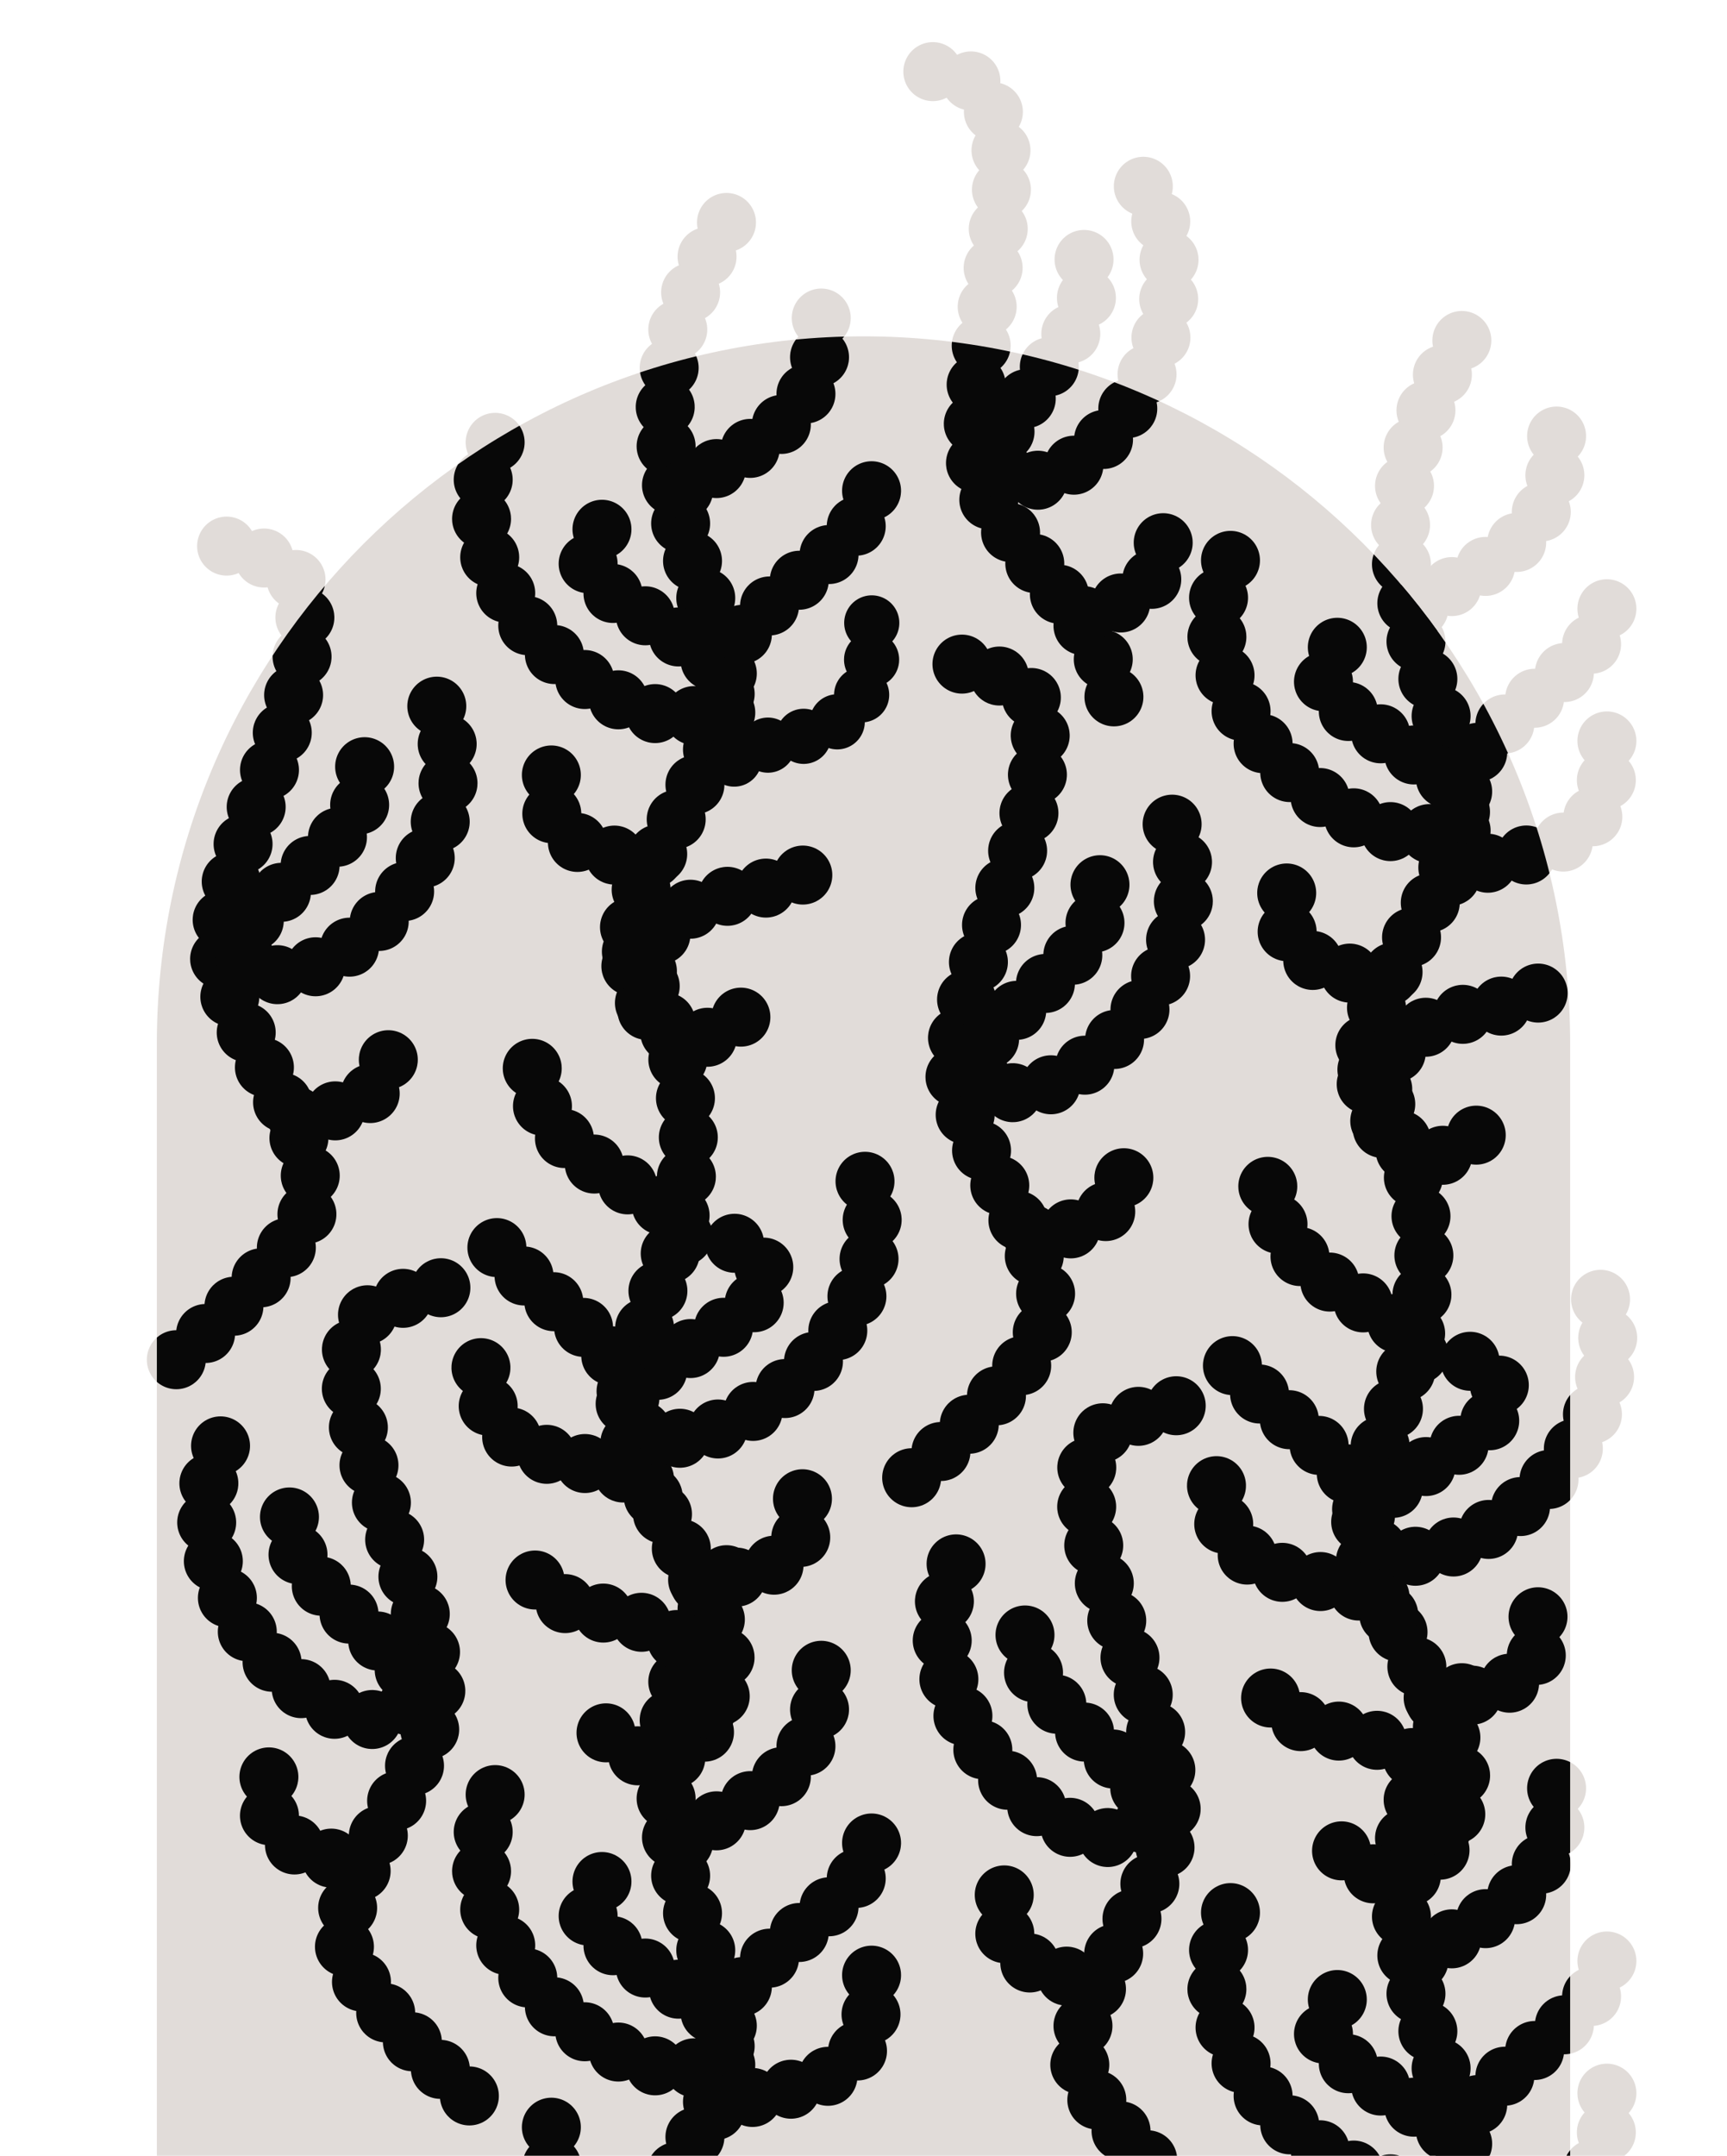 <?xml version="1.0" encoding="utf-8"?>
<!-- Generator: Adobe Illustrator 23.0.4, SVG Export Plug-In . SVG Version: 6.00 Build 0)  -->
<svg version="1.1" id="Capa_1" xmlns="http://www.w3.org/2000/svg" xmlns:xlink="http://www.w3.org/1999/xlink" x="0px" y="0px"
	 viewBox="0 0 878.6 1096" style="enable-background:new 0 0 878.6 1096;" xml:space="preserve">
<style type="text/css">
	
		.st0{fill:none;stroke:#E1DCD9;stroke-width:30;stroke-linecap:round;stroke-linejoin:round;stroke-miterlimit:10;stroke-dasharray:0,20;}
	
		.st1{fill:none;stroke:#E1DCD9;stroke-width:28.055;stroke-linecap:round;stroke-linejoin:round;stroke-miterlimit:10;stroke-dasharray:0,18.703;}
	.st2{clip-path:url(#SVGID_2_);fill:#E1DCD9;}
	.st3{clip-path:url(#SVGID_2_);}
	
		.st4{fill:none;stroke:#080808;stroke-width:30;stroke-linecap:round;stroke-linejoin:round;stroke-miterlimit:10;stroke-dasharray:0,20;}
	
		.st5{fill:none;stroke:#080808;stroke-width:28.055;stroke-linecap:round;stroke-linejoin:round;stroke-miterlimit:10;stroke-dasharray:0,18.703;}
</style>
<g>
	<path class="st0" d="M224.3,654.7c0,0-36.1,7.9-41.3,17.9c-22.9,43.6,42.5,144.2,38.6,193.3c-2.7,32.9-52.1,91.2-46.4,123.7
		c4.5,25.9,68.4,80.2,68.4,80.2"/>
	<path class="st0" d="M112.2,735.1c-35.2,77.6,68,166.5,95.9,131.2c16.7-21.2-70.2-60.6-60.3-97.8"/>
	<path class="st0" d="M136.8,903.4c-10.3,43.4,45.7,42.7,45.7,42.7"/>
	<path class="st0" d="M89.7,691.3c0,0,63.9-54.3,68.4-80.2c5.7-32.6-43.7-90.8-46.4-123.8c-3.9-49.1,61.5-149.7,38.6-193.3
		c-5.2-10-41.3-17.9-41.3-17.9"/>
	<path class="st0" d="M185.5,389.8c9.9,37.2-77,76.6-60.3,97.8c27.9,35.4,131.1-53.6,95.9-131.2"/>
	<path class="st0" d="M150.8,567.5c0,0,56.1,0.7,45.7-42.7"/>
	<path class="st0" d="M369.6,800.6c-73.2,117.7,5.6,190.6,0.8,242.4c-3.2,34.7-56.2,95.6-50.6,130c4.5,27.4,24.6,63.5,60.4,28.6"/>
	<path class="st0" d="M251.9,912.4c-38.1,81.4,85.4,167.7,115.3,130.8c17.9-22.2-69-48.5-68.4-72.2c0.4-15.4,16-18.3,16-18.3"/>
	<path class="st0" d="M280.5,1081.5c-11.4,45.7,53.1,42.3,53.1,42.3"/>
	<path class="st0" d="M417.8,849.2c6,69.8-76.9,73.8-76.9,99.8"/>
	<path class="st0" d="M443.4,937c0,29.2-73.4,61.7-73.4,90.9"/>
	<path class="st0" d="M443.4,1004.2c7.3,77.3-73.4,47.9-87.2,77.3"/>
	<path class="st0" d="M329.1,1201.2c-7.3-77.3,73.4-47.9,87.2-77.3"/>
	<path class="st0" d="M308.3,881c35.8,34.9,55.9-1.2,60.4-28.6c5.6-34.4-47.4-95.3-50.6-130c-4.8-51.8,74-124.7,0.8-242.4"/>
	<path class="st0" d="M373.7,632.1c0,0,15.6,2.9,16,18.3c0.6,23.7-86.3,50-68.4,72.2c29.9,36.9,153.4-49.4,115.3-130.8"/>
	<path class="st0" d="M354.9,803.2c0,0,64.5,3.4,53.1-42.3"/>
	<path class="st0" d="M347.6,628.4c0-26-82.9-30-76.9-99.8"/>
	<path class="st0" d="M318.5,707.3c0-29.2-73.4-61.7-73.4-90.9"/>
	<path class="st0" d="M332.3,760.9c-13.8-29.4-94.5,0-87.2-77.3"/>
	<path class="st0" d="M272.2,803.3c13.8,29.4,94.5,0,87.2,77.3"/>
	<path class="st0" d="M369.6,113.1c-73.2,117.7,5.6,190.6,0.8,242.4c-3.2,34.7-56.2,95.6-50.6,130c4.5,27.4,24.6,63.5,60.4,28.6"/>
	<path class="st0" d="M251.9,224.9c-38.1,81.4,85.4,167.7,115.3,130.8c17.9-22.2-69-48.5-68.4-72.2c0.4-15.4,16-18.3,16-18.3"/>
	<path class="st0" d="M280.5,394c-11.4,45.7,53.1,42.3,53.1,42.3"/>
	<path class="st0" d="M417.8,161.7c6,69.8-76.9,73.8-76.9,99.8"/>
	<path class="st0" d="M443.4,249.5c0,29.2-73.4,61.7-73.4,90.9"/>
	<path class="st1" d="M443.5,316.7c6.4,77.3-64.2,47.9-76.3,77.3"/>
	<path class="st0" d="M329.1,513.7c-7.3-77.3,73.4-47.9,87.2-77.3"/>
	<path class="st0" d="M598.4,714.7c0,0-36.1,7.9-41.3,17.9c-22.9,43.6,42.5,144.2,38.6,193.3c-2.7,32.9-52.1,91.2-46.4,123.7
		c4.5,25.9,68.4,80.2,68.4,80.2"/>
	<path class="st0" d="M486.4,795.1c-35.2,77.6,68,166.5,95.9,131.2c16.7-21.2-70.2-60.6-60.3-97.8"/>
	<path class="st0" d="M510.9,963.4c-10.3,43.4,45.7,42.7,45.7,42.7"/>
	<path class="st0" d="M463.8,751.3c0,0,63.9-54.3,68.4-80.2c5.7-32.6-43.7-90.8-46.4-123.8c-3.9-49.1,61.5-149.7,38.6-193.3
		c-5.2-10-41.3-17.9-41.3-17.9"/>
	<path class="st0" d="M559.6,449.8c9.9,37.2-77,76.6-60.3,97.8c27.9,35.4,131.1-53.6,95.9-131.2"/>
	<path class="st0" d="M525,627.5c0,0,56.1,0.7,45.7-42.7"/>
	<g>
		<path class="st0" d="M566.7,354.3c-0.6-33.1-60.2-80.9-69.1-112.7c-13.2-47.5,31.9-158.7,1.1-197.1c-7-8.8-43.9-9.7-43.9-9.7"/>
		<path class="st0" d="M551.5,131.9c16.8,34.6-61,89.9-40.6,107.5c34.1,29.4,118.5-77.5,69.2-147"/>
		<path class="st0" d="M551.3,313c0,0,55.2-10,36.8-50.6"/>
	</g>
	<path class="st0" d="M743.7,860.6c-73.2,117.7,5.6,190.6,0.8,242.4c-3.2,34.7-56.2,95.6-50.6,130c4.5,27.4,24.6,63.5,60.4,28.6"/>
	<path class="st0" d="M626,972.4c-38.1,81.4,85.4,167.7,115.3,130.8c17.9-22.2-69-48.5-68.4-72.2c0.4-15.4,16-18.3,16-18.3"/>
	<path class="st0" d="M654.6,1141.5c-11.4,45.7,53.1,42.3,53.1,42.3"/>
	<path class="st0" d="M791.9,909.2c6,69.8-76.9,73.8-76.9,99.8"/>
	<path class="st0" d="M817.5,997c0,29.2-73.4,61.7-73.4,90.9"/>
	<path class="st0" d="M817.5,1064.2c7.3,77.3-73.4,47.9-87.2,77.3"/>
	<path class="st0" d="M703.2,1261.2c-7.3-77.3,73.4-47.9,87.2-77.3"/>
	<path class="st0" d="M682.5,941c35.8,34.9,55.9-1.2,60.4-28.6c5.6-34.4-47.4-95.3-50.6-130c-4.8-51.8,74-124.7,0.8-242.4"/>
	<path class="st0" d="M747.9,692.1c0,0,15.6,2.9,16,18.3c0.6,23.7-86.3,50-68.4,72.2c29.9,36.9,153.4-49.4,115.3-130.8"/>
	<path class="st0" d="M729.1,863.2c0,0,64.5,3.4,53.1-42.3"/>
	<path class="st0" d="M721.8,688.4c0-26-82.9-30-76.9-99.8"/>
	<path class="st0" d="M692.7,767.3c0-29.2-73.4-61.7-73.4-90.9"/>
	<path class="st0" d="M706.5,820.9c-13.8-29.4-94.5,0-87.2-77.3"/>
	<path class="st0" d="M646.4,863.3c13.8,29.4,94.5,0,87.2,77.3"/>
	<path class="st0" d="M743.7,173.1c-73.2,117.7,5.6,190.6,0.8,242.4c-3.2,34.7-56.2,95.6-50.6,130c4.5,27.4,24.6,63.5,60.4,28.6"/>
	<path class="st0" d="M626,284.9c-38.1,81.4,85.4,167.7,115.3,130.8c17.9-22.2-69-48.5-68.4-72.2c0.4-15.4,16-18.3,16-18.3"/>
	<path class="st0" d="M654.6,454c-11.4,45.7,53.1,42.3,53.1,42.3"/>
	<path class="st0" d="M791.9,221.7c6,69.8-76.9,73.8-76.9,99.8"/>
	<path class="st0" d="M817.5,309.5c0,29.2-73.4,61.7-73.4,90.9"/>
	<path class="st0" d="M817.5,376.7c7.3,77.3-73.4,47.9-87.2,77.3"/>
	<path class="st0" d="M703.2,573.7c-7.3-77.3,73.4-47.9,87.2-77.3"/>
</g>
<title>img-resume</title>
<g>
	<defs>
		<path id="SVGID_1_" d="M439.3,171L439.3,171c198.5,0,359.5,161,359.5,359.5V1096l0,0h-719l0,0V530.5C79.8,332,240.8,171,439.3,171
			z"/>
	</defs>
	<clipPath id="SVGID_2_">
		<use xlink:href="#SVGID_1_"  style="overflow:visible;"/>
	</clipPath>
	<path class="st2" d="M439.3,171L439.3,171c198.5,0,359.5,161,359.5,359.5V1096l0,0h-719l0,0V530.5C79.8,332,240.8,171,439.3,171z"
		/>
	<g class="st3">
		<path class="st4" d="M224.3,654.7c0,0-36.1,7.9-41.3,17.9c-22.9,43.6,42.5,144.2,38.6,193.3c-2.7,32.9-52.1,91.2-46.4,123.7
			c4.5,25.9,68.4,80.2,68.4,80.2"/>
		<path class="st4" d="M112.2,735.1c-35.2,77.6,68,166.5,95.9,131.2c16.7-21.2-70.2-60.6-60.3-97.8"/>
		<path class="st4" d="M136.8,903.4c-10.3,43.4,45.7,42.7,45.7,42.7"/>
		<path class="st4" d="M89.7,691.3c0,0,63.9-54.3,68.4-80.2c5.7-32.6-43.7-90.8-46.4-123.8c-3.9-49.1,61.5-149.7,38.6-193.3
			c-5.2-10-41.3-17.9-41.3-17.9"/>
		<path class="st4" d="M185.5,389.8c9.9,37.2-77,76.6-60.3,97.8c27.9,35.4,131.1-53.6,95.9-131.2"/>
		<path class="st4" d="M150.8,567.5c0,0,56.1,0.7,45.7-42.7"/>
		<path class="st4" d="M369.6,800.6c-73.2,117.7,5.6,190.6,0.8,242.4c-3.2,34.7-56.2,95.6-50.6,130c4.5,27.4,24.6,63.5,60.4,28.6"/>
		<path class="st4" d="M251.9,912.4c-38.1,81.4,85.4,167.7,115.3,130.8c17.9-22.2-69-48.5-68.4-72.2c0.4-15.4,16-18.3,16-18.3"/>
		<path class="st4" d="M280.5,1081.5c-11.4,45.7,53.1,42.3,53.1,42.3"/>
		<path class="st4" d="M417.8,849.2c6,69.8-76.9,73.8-76.9,99.8"/>
		<path class="st4" d="M443.4,937c0,29.2-73.4,61.7-73.4,90.9"/>
		<path class="st4" d="M443.4,1004.2c7.3,77.3-73.4,47.9-87.2,77.3"/>
		<path class="st4" d="M329.1,1201.2c-7.3-77.3,73.4-47.9,87.2-77.3"/>
		<path class="st4" d="M308.3,881c35.8,34.9,55.9-1.2,60.4-28.6c5.6-34.4-47.4-95.3-50.6-130c-4.8-51.8,74-124.7,0.8-242.4"/>
		<path class="st4" d="M373.7,632.1c0,0,15.6,2.9,16,18.3c0.6,23.7-86.3,50-68.4,72.2c29.9,36.9,153.4-49.4,115.3-130.8"/>
		<path class="st4" d="M354.9,803.2c0,0,64.5,3.4,53.1-42.3"/>
		<path class="st4" d="M347.6,628.4c0-26-82.9-30-76.9-99.8"/>
		<path class="st4" d="M318.5,707.3c0-29.2-73.4-61.7-73.4-90.9"/>
		<path class="st4" d="M332.3,760.9c-13.8-29.4-94.5,0-87.2-77.3"/>
		<path class="st4" d="M272.2,803.3c13.8,29.4,94.5,0,87.2,77.3"/>
		<path class="st4" d="M369.6,113.1c-73.2,117.7,5.6,190.6,0.8,242.4c-3.2,34.7-56.2,95.6-50.6,130c4.5,27.4,24.6,63.5,60.4,28.6"/>
		<path class="st4" d="M251.9,224.9c-38.1,81.4,85.4,167.7,115.3,130.8c17.9-22.2-69-48.5-68.4-72.2c0.4-15.4,16-18.3,16-18.3"/>
		<path class="st4" d="M280.5,394c-11.4,45.7,53.1,42.3,53.1,42.3"/>
		<path class="st4" d="M417.8,161.7c6,69.8-76.9,73.8-76.9,99.8"/>
		<path class="st4" d="M443.4,249.5c0,29.2-73.4,61.7-73.4,90.9"/>
		<path class="st5" d="M443.5,316.7c6.4,77.3-64.2,47.9-76.3,77.3"/>
		<path class="st4" d="M329.1,513.7c-7.3-77.3,73.4-47.9,87.2-77.3"/>
		<path class="st4" d="M598.4,714.7c0,0-36.1,7.9-41.3,17.9c-22.9,43.6,42.5,144.2,38.6,193.3c-2.7,32.9-52.1,91.2-46.4,123.7
			c4.5,25.9,68.4,80.2,68.4,80.2"/>
		<path class="st4" d="M486.4,795.1c-35.2,77.6,68,166.5,95.9,131.2c16.7-21.2-70.2-60.6-60.3-97.8"/>
		<path class="st4" d="M510.9,963.4c-10.3,43.4,45.7,42.7,45.7,42.7"/>
		<path class="st4" d="M463.8,751.3c0,0,63.9-54.3,68.4-80.2c5.7-32.6-43.7-90.8-46.4-123.8c-3.9-49.1,61.5-149.7,38.6-193.3
			c-5.2-10-41.3-17.9-41.3-17.9"/>
		<path class="st4" d="M559.6,449.8c9.9,37.2-77,76.6-60.3,97.8c27.9,35.4,131.1-53.6,95.9-131.2"/>
		<path class="st4" d="M525,627.5c0,0,56.1,0.7,45.7-42.7"/>
		<g>
			<path class="st4" d="M566.7,354.3c-0.6-33.1-60.2-80.9-69.1-112.7c-13.2-47.5,31.9-158.7,1.1-197.1c-7-8.8-43.9-9.7-43.9-9.7"/>
			<path class="st4" d="M551.5,131.9c16.8,34.6-61,89.9-40.6,107.5c34.1,29.4,118.5-77.5,69.2-147"/>
			<path class="st4" d="M551.3,313c0,0,55.2-10,36.8-50.6"/>
		</g>
		<path class="st4" d="M743.7,860.6c-73.2,117.7,5.6,190.6,0.8,242.4c-3.2,34.7-56.2,95.6-50.6,130c4.5,27.4,24.6,63.5,60.4,28.6"/>
		<path class="st4" d="M626,972.4c-38.1,81.4,85.4,167.7,115.3,130.8c17.9-22.2-69-48.5-68.4-72.2c0.4-15.4,16-18.3,16-18.3"/>
		<path class="st4" d="M654.6,1141.5c-11.4,45.7,53.1,42.3,53.1,42.3"/>
		<path class="st4" d="M791.9,909.2c6,69.8-76.9,73.8-76.9,99.8"/>
		<path class="st4" d="M817.5,997c0,29.2-73.4,61.7-73.4,90.9"/>
		<path class="st4" d="M817.5,1064.2c7.3,77.3-73.4,47.9-87.2,77.3"/>
		<path class="st4" d="M703.2,1261.2c-7.3-77.3,73.4-47.9,87.2-77.3"/>
		<path class="st4" d="M682.5,941c35.8,34.9,55.9-1.2,60.4-28.6c5.6-34.4-47.4-95.3-50.6-130c-4.8-51.8,74-124.7,0.8-242.4"/>
		<path class="st4" d="M747.9,692.1c0,0,15.6,2.9,16,18.3c0.6,23.7-86.3,50-68.4,72.2c29.9,36.9,153.4-49.4,115.3-130.8"/>
		<path class="st4" d="M729.1,863.2c0,0,64.5,3.4,53.1-42.3"/>
		<path class="st4" d="M721.8,688.4c0-26-82.9-30-76.9-99.8"/>
		<path class="st4" d="M692.7,767.3c0-29.2-73.4-61.7-73.4-90.9"/>
		<path class="st4" d="M706.5,820.9c-13.8-29.4-94.5,0-87.2-77.3"/>
		<path class="st4" d="M646.4,863.3c13.8,29.4,94.5,0,87.2,77.3"/>
		<path class="st4" d="M743.7,173.1c-73.2,117.7,5.6,190.6,0.8,242.4c-3.2,34.7-56.2,95.6-50.6,130c4.5,27.4,24.6,63.5,60.4,28.6"/>
		<path class="st4" d="M626,284.9c-38.1,81.4,85.4,167.7,115.3,130.8c17.9-22.2-69-48.5-68.4-72.2c0.4-15.4,16-18.3,16-18.3"/>
		<path class="st4" d="M654.6,454c-11.4,45.7,53.1,42.3,53.1,42.3"/>
		<path class="st4" d="M791.9,221.7c6,69.8-76.9,73.8-76.9,99.8"/>
		<path class="st4" d="M817.5,309.5c0,29.2-73.4,61.7-73.4,90.9"/>
		<path class="st4" d="M817.5,376.7c7.3,77.3-73.4,47.9-87.2,77.3"/>
		<path class="st4" d="M703.2,573.7c-7.3-77.3,73.4-47.9,87.2-77.3"/>
	</g>
</g>
</svg>
